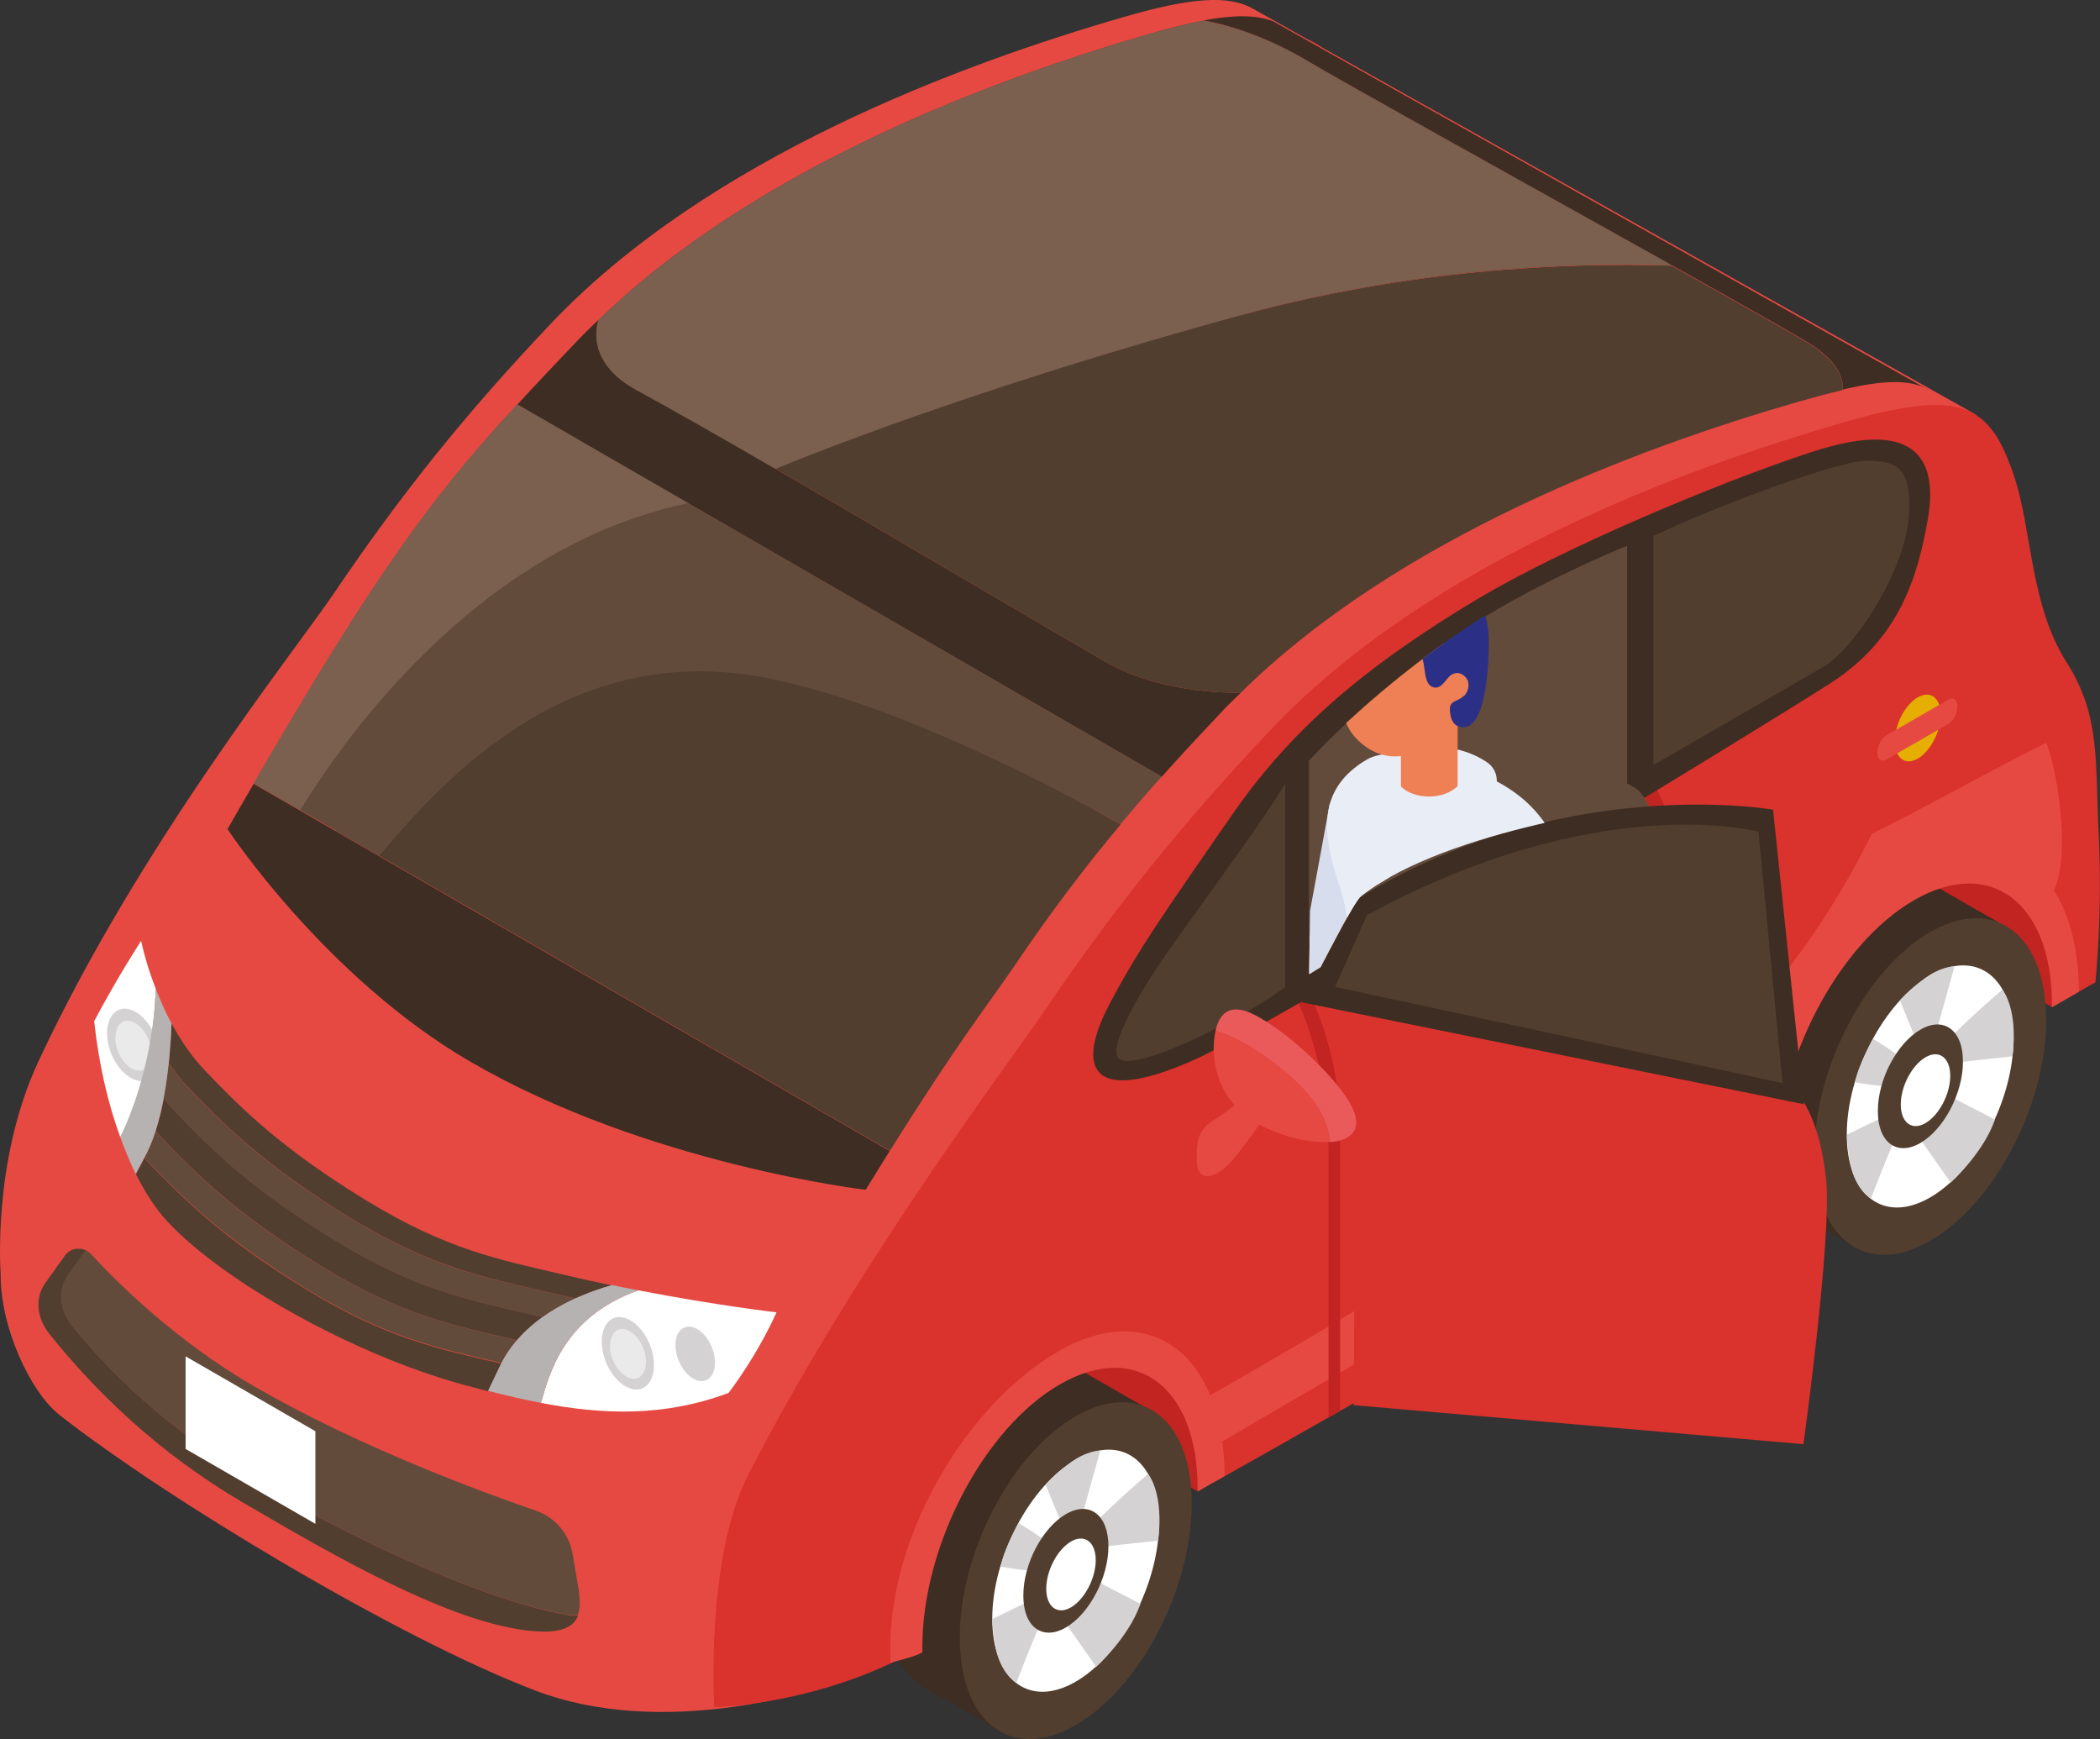 <?xml version="1.0" encoding="UTF-8"?>
<svg xmlns="http://www.w3.org/2000/svg" xmlns:xlink="http://www.w3.org/1999/xlink" viewBox="0 0 92.55 76.64">
  <rect x="0" y="0" width="92.55" height="76.64" fill="#333333" stroke="none"/>
  <defs>
    <style>
      .uuid-076fdb7f-47b5-47b6-b115-8b7a0f103959 {
        fill: #d8ddee;
      }

      .uuid-35ffd0a2-9d1c-4b24-b6e6-c5104fb46b93 {
        fill: #3d2d22;
      }

      .uuid-add0836a-5392-4c36-8637-6d26446b1c75 {
        fill: #fff;
      }

      .uuid-26dc9dd7-123d-4d72-b704-72b0f8b87542 {
        mix-blend-mode: multiply;
        opacity: .71;
      }

      .uuid-f63d65c6-5e8c-4480-bce6-b1061faa2726 {
        fill: #523e2f;
      }

      .uuid-d8bfbb13-aef9-4de9-8dad-e2a1330a28da {
        fill: #2b3086;
      }

      .uuid-364ffacb-b64e-4082-bd8b-94c513297be4 {
        fill: none;
      }

      .uuid-7e096754-ca9a-46c2-8cde-62b72b8740a0 {
        fill: #b6b2b2;
      }

      .uuid-317cf0b0-3e91-4383-abbe-052387312c52 {
        fill: #ebeaeb;
      }

      .uuid-827951ce-84cf-4829-8eac-082d2f188fa6 {
        clip-path: url(#uuid-4ba0fba5-fe8d-4dd6-97ad-258113baab38);
      }

      .uuid-a8507bc6-8c11-4228-bbf9-dbb691276894 {
        fill: #e64942;
      }

      .uuid-bec4afa3-bb50-4e21-995a-bb24b0cb6b78 {
        isolation: isolate;
      }

      .uuid-a5b3d067-cc69-4ea6-9472-8d32c3c63f6f {
        fill: #7b604f;
      }

      .uuid-5b6a2cd6-b89b-4ae4-aa3c-44a5e0680d6f {
        clip-path: url(#uuid-1df51187-8e62-4de4-8914-cf6c62088c13);
      }

      .uuid-2b87d284-8313-4ef4-9635-19548d40e3d4 {
        fill: #c12421;
      }

      .uuid-dd21e913-f14c-4e12-b371-318900233771 {
        fill: #634b3b;
      }

      .uuid-e5ec0a88-482d-4f79-ac8c-358de04f5194 {
        fill: #da322d;
      }

      .uuid-04ba0d2b-92da-42ca-b9d9-aaf9374fd70c {
        fill: #d4d2d2;
      }

      .uuid-c77d525d-eea2-4122-a913-308279af4c51 {
        clip-path: url(#uuid-5e90f1ab-9059-4860-b326-fd48dcc53737);
      }

      .uuid-2e8c0c60-3fcf-410f-978d-0734f186a376 {
        fill: #ef7f55;
      }

      .uuid-a0f85457-918d-49fc-b0cb-6fab81b93c34 {
        fill: #e9edf6;
      }

      .uuid-240632c1-16d1-420e-9be0-2aed137c6ae8 {
        fill: #ea5a5b;
      }

      .uuid-eaaf9d51-7ef5-43a6-8072-f85d7173eba7 {
        fill: #e5ae00;
      }
    </style>
    <clipPath id="uuid-4ba0fba5-fe8d-4dd6-97ad-258113baab38">
      <path class="uuid-364ffacb-b64e-4082-bd8b-94c513297be4" d="M57.82,33.33l-.12,9.59.5-.3c.39-.74,1.49-2.9,1.79-3.14,3.88-3.02,12.57-4.01,12.57-4.01l-1.76-11.01c-7.03,2.51-12.98,8.87-12.98,8.87"/>
    </clipPath>
    <clipPath id="uuid-1df51187-8e62-4de4-8914-cf6c62088c13">
      <rect class="uuid-364ffacb-b64e-4082-bd8b-94c513297be4" x="61.74" y="31.25" width="2.37" height="3.28"/>
    </clipPath>
    <clipPath id="uuid-5e90f1ab-9059-4860-b326-fd48dcc53737">
      <rect class="uuid-364ffacb-b64e-4082-bd8b-94c513297be4" x="61.74" y="31.25" width="2.37" height="3.27"/>
    </clipPath>
  </defs>
  <g class="uuid-bec4afa3-bb50-4e21-995a-bb24b0cb6b78">
    <g id="uuid-2a47958c-ade2-4f4e-a69b-12f303110132" data-name="Calque_2">
      <g id="uuid-30c76803-8145-4dc5-ac38-933a2a4d35ab" data-name="Les_Véhicules">
        <g id="uuid-2f109fa8-6806-48af-ad0a-96a93901f2f5" data-name="Vehicule_x5F_VoitureOuverte_x5F_BG">
          <path class="uuid-a8507bc6-8c11-4228-bbf9-dbb691276894" d="M87.08,18.27L55.25.4c-1.09-.64-2.77-.51-5.76.36-7.12,2.06-18.26,6.17-25.22,13.51-3.71,3.91-6.53,7.41-9.55,11.87-1.74,2.57-8.6,11.13-13.03,20.64C-.36,51.17.03,56.13.03,56.13c-.03,2.35,1.32,5.23,2.59,6.22,4.63,3.64,14.87,9.82,20.98,12.15,5.3,2.03,12.46.45,16.26-1.69,0,0-1.64-.93-4.19-2.37l51.42-52.17Z"/>
          <path class="uuid-2b87d284-8313-4ef4-9635-19548d40e3d4" d="M87.3,37.94c2.7.73,3.26,3.35,3.47,5.77l-.34.67-8.41-4.92c1.63-1.03,3.3-2.05,5.27-1.52"/>
          <path class="uuid-35ffd0a2-9d1c-4b24-b6e6-c5104fb46b93" d="M86.86,43.01c0,3.76-2.29,8.13-5.12,9.75-2.82,1.63-5.11-.1-5.1-3.86,0-3.76,2.29-8.13,5.12-9.75,2.82-1.62,5.11.11,5.1,3.86"/>
          <polygon class="uuid-35ffd0a2-9d1c-4b24-b6e6-c5104fb46b93" points="78.56 53.11 81.87 55.03 88.07 40.64 84.63 38.67 78.56 53.11"/>
          <path class="uuid-f63d65c6-5e8c-4480-bce6-b1061faa2726" d="M90.18,44.93c0,3.76-2.29,8.13-5.12,9.75-2.82,1.63-5.11-.1-5.1-3.86,0-3.76,2.29-8.13,5.11-9.75,2.82-1.62,5.11.11,5.1,3.86"/>
          <path class="uuid-add0836a-5392-4c36-8637-6d26446b1c75" d="M88.74,45.76c0,2.7-1.65,5.84-3.68,7.01-2.03,1.17-3.67-.07-3.67-2.78,0-2.7,1.65-5.84,3.68-7.01,2.03-1.17,3.67.08,3.67,2.78"/>
          <path class="uuid-04ba0d2b-92da-42ca-b9d9-aaf9374fd70c" d="M87.91,49.33l-2.42-1.25-1.1,1.78,1.58,2.25s1.43-1.28,1.95-2.77"/>
          <path class="uuid-04ba0d2b-92da-42ca-b9d9-aaf9374fd70c" d="M88.69,46.55s.3-1.9-.44-2.94c-1.26,1.07-2.43,2.23-2.43,2.23l.09,1.01,2.78-.3Z"/>
          <path class="uuid-04ba0d2b-92da-42ca-b9d9-aaf9374fd70c" d="M83.59,50.09c-.16.18-1.14,2.73-1.14,2.73,0,0-.69-.39-.91-1.57-.15-.8-.14-1.25-.14-1.25l1.71-.83.48.92Z"/>
          <path class="uuid-04ba0d2b-92da-42ca-b9d9-aaf9374fd70c" d="M85.25,45.77l.89-3.19s-.62-.01-1.39.59c-.67.52-1.02.91-1.02.91l.89,2.18.62-.49Z"/>
          <path class="uuid-04ba0d2b-92da-42ca-b9d9-aaf9374fd70c" d="M83.97,46.74s-.54-.43-1.42-.96c-.22.41-.65,1.2-.8,1.91,1,.19,1.74.19,1.74.19l.48-1.14Z"/>
          <path class="uuid-f63d65c6-5e8c-4480-bce6-b1061faa2726" d="M86.51,46.79c0,1.38-.84,2.98-1.88,3.58-1.04.6-1.88-.04-1.87-1.42,0-1.38.84-2.98,1.88-3.58,1.04-.6,1.88.04,1.87,1.42"/>
          <path class="uuid-add0836a-5392-4c36-8637-6d26446b1c75" d="M85.95,47.41c0,.8-.49,1.73-1.09,2.08-.6.35-1.09-.02-1.09-.82,0-.8.49-1.73,1.09-2.08.6-.35,1.09.02,1.09.82"/>
          <path class="uuid-2b87d284-8313-4ef4-9635-19548d40e3d4" d="M49.64,59.28c2.7.73,3.26,3.35,3.48,5.77l-.34.67-8.41-4.92c1.63-1.03,3.3-2.05,5.27-1.52"/>
          <path class="uuid-35ffd0a2-9d1c-4b24-b6e6-c5104fb46b93" d="M49.21,64.36c0,3.76-2.29,8.13-5.12,9.75-2.82,1.63-5.11-.1-5.1-3.87,0-3.76,2.29-8.13,5.12-9.75,2.82-1.63,5.11.1,5.1,3.86"/>
          <polygon class="uuid-35ffd0a2-9d1c-4b24-b6e6-c5104fb46b93" points="40.9 74.45 44.21 76.37 50.41 61.98 46.97 60.01 40.9 74.45"/>
          <path class="uuid-f63d65c6-5e8c-4480-bce6-b1061faa2726" d="M52.52,66.27c0,3.76-2.29,8.13-5.12,9.75-2.82,1.63-5.11-.1-5.1-3.87,0-3.76,2.29-8.13,5.12-9.75,2.82-1.62,5.11.1,5.1,3.86"/>
          <path class="uuid-add0836a-5392-4c36-8637-6d26446b1c75" d="M51.08,67.1c0,2.7-1.65,5.84-3.68,7.01-2.03,1.17-3.67-.07-3.67-2.78,0-2.7,1.65-5.84,3.68-7.01,2.03-1.17,3.67.08,3.67,2.78"/>
          <path class="uuid-04ba0d2b-92da-42ca-b9d9-aaf9374fd70c" d="M50.25,70.67l-2.42-1.25-1.1,1.78,1.58,2.25s1.43-1.28,1.95-2.77"/>
          <path class="uuid-04ba0d2b-92da-42ca-b9d9-aaf9374fd70c" d="M51.04,67.89s.3-1.9-.44-2.94c-1.26,1.07-2.43,2.23-2.43,2.23l.09,1.01,2.78-.3Z"/>
          <path class="uuid-04ba0d2b-92da-42ca-b9d9-aaf9374fd70c" d="M45.93,71.43c-.16.18-1.14,2.73-1.14,2.73,0,0-.69-.39-.91-1.57-.15-.8-.14-1.25-.14-1.25l1.71-.83.48.92Z"/>
          <path class="uuid-04ba0d2b-92da-42ca-b9d9-aaf9374fd70c" d="M47.6,67.11l.89-3.19s-.62-.01-1.39.59c-.67.52-1.02.91-1.02.91l.89,2.18.62-.49Z"/>
          <path class="uuid-04ba0d2b-92da-42ca-b9d9-aaf9374fd70c" d="M46.32,68.08s-.54-.43-1.42-.96c-.22.41-.66,1.2-.8,1.91,1,.2,1.74.2,1.74.2l.48-1.14Z"/>
          <path class="uuid-f63d65c6-5e8c-4480-bce6-b1061faa2726" d="M48.85,68.14c0,1.38-.84,2.98-1.88,3.58-1.04.6-1.88-.04-1.87-1.42,0-1.38.84-2.98,1.88-3.58,1.04-.6,1.87.04,1.87,1.42"/>
          <path class="uuid-add0836a-5392-4c36-8637-6d26446b1c75" d="M48.29,68.75c0,.8-.49,1.73-1.09,2.08-.6.35-1.09-.02-1.09-.82,0-.8.49-1.73,1.09-2.08.6-.35,1.09.02,1.09.82"/>
          <path class="uuid-e5ec0a88-482d-4f79-ac8c-358de04f5194" d="M92.36,43.28s-.57.32-1.59.9c.13-3.63-1.93-5.48-2.7-5.5-4.33-.13-5.71,1.43-6.42,2.54-1.55,2.42-4.21,7.5-3.79,10.24-7.05,3.97-16.81,9.62-24.38,13.87-.63-5.64-3.96-6.38-4.99-5.8-3.2,1.8-5.21,2.7-7.28,6.98-.56,1.17-1.02,5.84-1.36,6.32-.41.23-.2.28-.6.47-3.93,1.85-7.77,1.93-7.77,1.93,0,0-.41-6.55,1.52-10.29,4.8-9.32,11.41-18,13.16-20.58,3.02-4.46,6.17-8.33,9.88-12.24,6.96-7.33,18.1-11.45,25.22-13.51,5.18-1.5,6.43-.83,7.5,2.36.79,2.33.7,5.67,2.32,8.22,1.5,2.35,1.25,4.35,1.41,7.5.18,3.58-.14,6.6-.14,6.6"/>
          <path class="uuid-a8507bc6-8c11-4228-bbf9-dbb691276894" d="M82.49,36.76c-2.2,4.37-5.6,9.5-13.48,15.07-5.83,4.12-16.27,9.99-16.27,9.99l.51,2.06,24.16-14.11,2.55-6.45s2.07-3.4,5.49-4.79c.25-.1,2.62-.31,4.79,1.13,1.28-1.35.29-6.37-.07-6.92-1.64.78-5.54,2.96-7.69,4.01"/>
          <path class="uuid-2b87d284-8313-4ef4-9635-19548d40e3d4" d="M72.32,34.79s1.62,2.8,1.62,7.25v11.62l.51-.28v-12.37c0-3.74-1.57-6.48-1.57-6.48l-.56.26Z"/>
          <path class="uuid-2b87d284-8313-4ef4-9635-19548d40e3d4" d="M56.93,43.59s1.62,2.8,1.62,7.25v11.62l.51-.28v-12.37c0-3.74-1.57-6.48-1.57-6.48l-.56.26Z"/>
          <path class="uuid-e5ec0a88-482d-4f79-ac8c-358de04f5194" d="M57.65,1.75l.64.36c-.19-.15-.4-.27-.64-.36"/>
          <path class="uuid-f63d65c6-5e8c-4480-bce6-b1061faa2726" d="M23.93,58.04c-.13-.03-.26-.05-.39-.09-2.9-.68-5.17-1.1-8.75-3.29-3.78-2.3-5.55-4.1-7.11-5.73-.16-.17-.31-.36-.46-.54-.09.5-.21.98-.36,1.43.07.08.13.18.21.26,1.56,1.63,3.34,3.43,7.11,5.73,3.52,2.15,5.78,2.59,8.61,3.25.34-.39.72-.74,1.14-1.03"/>
          <path class="uuid-f63d65c6-5e8c-4480-bce6-b1061faa2726" d="M6.44,51.1s-.05-.06-.07-.08c-.12.23-.24.47-.38.72.42.84.89,1.55,1.38,2.08,2.49,2.68,8.26,5.89,13.02,7.19.38.1.75.2,1.12.3.16-.34.33-.69.51-1.07.03-.05.06-.1.09-.15-2.81-.65-5.06-1.11-8.56-3.24-3.78-2.3-5.55-4.1-7.11-5.73"/>
          <path class="uuid-f63d65c6-5e8c-4480-bce6-b1061faa2726" d="M15.42,53.66c3.58,2.18,5.85,2.61,8.75,3.29.41.1.81.18,1.21.27.54-.24,1.08-.44,1.58-.58-.68-.14-1.37-.29-2.08-.46-2.9-.68-5.17-1.1-8.75-3.29-3.77-2.3-5.55-4.1-7.11-5.73-.59-.62-1.07-1.34-1.46-2.06-.02.5-.06,1.1-.12,1.74.26.38.54.75.87,1.09,1.56,1.63,3.34,3.42,7.11,5.73"/>
          <path class="uuid-dd21e913-f14c-4e12-b371-318900233771" d="M7.07,50.09c-.08-.08-.14-.17-.21-.26-.11.35-.24.69-.39.98-.03.06-.07.14-.11.2.02.03.04.06.07.08,1.56,1.63,3.34,3.42,7.11,5.73,3.5,2.13,5.76,2.59,8.56,3.24.19-.37.42-.7.68-1-2.83-.66-5.09-1.11-8.61-3.25-3.78-2.3-5.55-4.1-7.11-5.73"/>
          <path class="uuid-dd21e913-f14c-4e12-b371-318900233771" d="M14.78,54.67c3.58,2.18,5.85,2.61,8.75,3.29.13.03.26.06.39.09.46-.33.96-.6,1.46-.83-.4-.09-.8-.17-1.22-.27-2.9-.68-5.17-1.1-8.75-3.29-3.77-2.3-5.55-4.1-7.11-5.73-.32-.34-.61-.71-.87-1.09-.05.51-.13,1.04-.22,1.56.14.19.29.37.46.54,1.56,1.63,3.34,3.42,7.11,5.73"/>
          <path class="uuid-add0836a-5392-4c36-8637-6d26446b1c75" d="M28.13,56.86c-3.31,1.18-3.92,3.7-4.29,4.96,2.7.52,5.41.63,8.27-.44,1.4-1.87,2.11-3.55,2.11-3.55,0,0-2.62-.3-6.09-.97"/>
          <path class="uuid-7e096754-ca9a-46c2-8cde-62b72b8740a0" d="M28.13,56.86c-.38-.07-.77-.15-1.17-.23-1.72.49-3.96,1.52-4.94,3.59-.18.38-.35.73-.51,1.07.78.2,1.55.38,2.33.53.37-1.26.98-3.78,4.29-4.96"/>
          <path class="uuid-add0836a-5392-4c36-8637-6d26446b1c75" d="M6.86,43.56c-.46-1.18-.64-2.1-.64-2.1,0,0-1.04,1.59-2.07,3.54.21,1.94.62,3.66,1.15,5.11,1.56-2.86,1.56-6.55,1.56-6.55h0Z"/>
          <path class="uuid-04ba0d2b-92da-42ca-b9d9-aaf9374fd70c" d="M4.72,45.58c.02.84.55,1.73,1.19,1.99.64.26,1.13-.22,1.11-1.06-.02-.84-.55-1.73-1.19-1.99-.64-.26-1.13.22-1.11,1.06"/>
          <path class="uuid-317cf0b0-3e91-4383-abbe-052387312c52" d="M5.08,45.76c.01.58.38,1.19.82,1.37.44.18.78-.15.77-.73-.01-.58-.38-1.19-.82-1.37-.44-.18-.78.15-.76.73"/>
          <path class="uuid-7e096754-ca9a-46c2-8cde-62b72b8740a0" d="M6.47,50.81c.8-1.59,1.03-4.14,1.09-5.71-.29-.53-.51-1.06-.7-1.54h0s0,3.28-1.56,6.55c.21.58.44,1.13.68,1.62.18-.32.34-.64.49-.92"/>
          <path class="uuid-04ba0d2b-92da-42ca-b9d9-aaf9374fd70c" d="M26.52,59.17c.02.84.55,1.73,1.19,1.99.64.26,1.13-.22,1.11-1.06-.02-.84-.55-1.73-1.19-1.99-.64-.26-1.13.22-1.11,1.06"/>
          <path class="uuid-04ba0d2b-92da-42ca-b9d9-aaf9374fd70c" d="M29.77,59.31c.02.64.42,1.31.9,1.5.48.19.86-.17.84-.8-.02-.64-.42-1.31-.9-1.5-.48-.19-.86.17-.84.8"/>
          <path class="uuid-317cf0b0-3e91-4383-abbe-052387312c52" d="M26.88,59.34c.01.58.38,1.19.82,1.37.44.18.78-.15.77-.73-.01-.58-.38-1.19-.82-1.37-.44-.18-.78.15-.76.73"/>
          <path class="uuid-f63d65c6-5e8c-4480-bce6-b1061faa2726" d="M25.04,71.17c-3.55-.6-9.24-3.22-13.31-5.6-3.7-2.16-6.5-4.59-8.55-7.16-.53-.66-.66-1.54-.16-2.23l.77-1.08c-.31-.15-.71-.08-.93.23l-.86,1.2c-.49.69-.36,1.57.16,2.23,2.05,2.57,4.82,5.26,8.51,7.43,4.07,2.38,9.7,5.67,13.3,5.71.94,0,1.36-.29,1.51-.72-.15.02-.3.02-.45,0"/>
          <path class="uuid-dd21e913-f14c-4e12-b371-318900233771" d="M25.53,70.21l-.29-1.72c-.15-.89-.76-1.62-1.62-1.92-2.47-.85-7.83-2.83-12.37-5.45-3.53-2.04-6.13-4.65-7.25-5.87-.07-.07-.15-.12-.23-.16l-.77,1.08c-.49.69-.36,1.57.16,2.23,2.05,2.57,4.85,5,8.55,7.16,4.06,2.38,9.76,5,13.31,5.6.15.03.31.02.45,0,.1-.28.1-.62.04-.97"/>
          <polygon class="uuid-add0836a-5392-4c36-8637-6d26446b1c75" points="8.18 63.85 13.9 67.15 13.9 63.07 8.18 59.77 8.18 63.85"/>
          <path class="uuid-35ffd0a2-9d1c-4b24-b6e6-c5104fb46b93" d="M10.03,36.54s4.28,6.51,10.69,10.24c7.78,4.52,17.43,5.65,17.43,5.65.38-.62.73-1.18,1.06-1.71l-28.03-16.18c-.38.65-.76,1.31-1.16,2.01"/>
          <path class="uuid-35ffd0a2-9d1c-4b24-b6e6-c5104fb46b93" d="M48.7,29.15c-6.09-3.53-16.06-9.48-20.65-11.97-2.29-1.25-1.71-2.96-1.67-3.09-.3.29-.61.58-.9.89-.97,1.02-1.85,1.94-2.68,2.85l28.4,16.4c.86-.97,1.78-1.95,2.78-3.01.22-.23.45-.44.67-.66l.02-.04s-3.37.14-5.97-1.37"/>
          <path class="uuid-35ffd0a2-9d1c-4b24-b6e6-c5104fb46b93" d="M84.99,17.18c-.82-.46-28.24-15.88-28.24-15.88l-.64-.36c-.73-.29-1.71-.29-3.08-.04.04,0,2.14.31,4.62,1.8,2.51,1.5,20.45,11.39,22.12,12.45,1.68,1.06,1.43,2.02,1.43,2.02,1.79-.42,2.96-.47,3.79,0"/>
          <path class="uuid-f63d65c6-5e8c-4480-bce6-b1061faa2726" d="M14.8,36.61l24.42,14.1c3.09-4.93,4.33-6.44,5.49-8.15,1.61-2.38,3.09-4.33,4.68-6.23-3.22-1.8-7.84-4.45-13.7-8.03-8.11-4.94-16.35,2.75-20.88,8.31"/>
          <path class="uuid-dd21e913-f14c-4e12-b371-318900233771" d="M31.89,23.07l-9.09-5.25c-2.36,2.55-4.37,4.99-7.2,9.39-1.01,1.58-2.57,4.13-4.41,7.31l2.04,1.18,3.49,2.01c3.59-4.34,9.1-9.55,17.41-7.77,5.5,1.18,12.03,4.58,15.25,6.38.59-.7,1.19-1.4,1.82-2.1l-19.31-11.15Z"/>
          <path class="uuid-a5b3d067-cc69-4ea6-9472-8d32c3c63f6f" d="M30.34,22.18l-7.55-4.36c-2.36,2.55-4.37,4.99-7.2,9.39-1.01,1.58-2.57,4.13-4.41,7.31l2.05,1.18c1.56-2.54,7.53-11.55,17.11-13.53"/>
          <path class="uuid-f63d65c6-5e8c-4480-bce6-b1061faa2726" d="M54.67,13.88c-10.59,2.91-17.61,5.59-20.5,6.77,4.75,2.75,10.49,6.16,14.53,8.5,2.6,1.51,5.97,1.37,5.97,1.37l-.02.04c6.99-6.91,17.65-10.85,24.55-12.84.74-.21,1.41-.39,2-.53,0,0,.25-.96-1.43-2.02-.57-.36-3.02-1.74-6.1-3.46-4.87-.15-11.65.18-19.01,2.19"/>
          <path class="uuid-f63d65c6-5e8c-4480-bce6-b1061faa2726" d="M53.03.91c-.67.13-1.44.31-2.32.57-6.83,1.97-17.33,5.84-24.33,12.62-.05.13-.63,1.84,1.67,3.09,1.54.84,3.71,2.07,6.12,3.47,2.89-1.18,9.91-3.86,20.5-6.77,7.36-2.02,14.14-2.35,19.01-2.2-5.99-3.35-14.36-7.99-16.02-8.98-2.49-1.49-4.58-1.79-4.62-1.8"/>
          <path class="uuid-a5b3d067-cc69-4ea6-9472-8d32c3c63f6f" d="M53.03.91c-.67.13-1.44.31-2.32.57-6.83,1.97-17.33,5.84-24.33,12.62-.05.13-.63,1.84,1.67,3.09,1.54.84,3.71,2.07,6.12,3.47,2.89-1.18,9.91-3.86,20.5-6.77,7.36-2.02,14.14-2.35,19.01-2.2-5.99-3.35-14.36-7.99-16.02-8.98-2.49-1.49-4.58-1.79-4.62-1.8"/>
          <path class="uuid-35ffd0a2-9d1c-4b24-b6e6-c5104fb46b93" d="M65.19,26.35c-5.11,3.06-8.33,5.83-10.97,9.67-2.65,3.84-4.04,5.76-5.36,8.3-1.32,2.54-1.01,4.46,3.62,2.45,3.77-1.63,25.08-14.67,28.17-16.65,3.09-1.98,3.86-4.74,4.3-7.17.44-2.43-.22-4.63-5.08-3.04-4.25,1.39-11.11,4.31-14.67,6.44"/>
          <path class="uuid-f63d65c6-5e8c-4480-bce6-b1061faa2726" d="M56.64,34.53c-.81,1.39-3.08,4.47-4.9,7.02-1.5,2.09-3.05,4.76-2.37,5.14.89.49,5.67-1.95,7.27-3.2v-8.95Z"/>
          <path class="uuid-dd21e913-f14c-4e12-b371-318900233771" d="M57.69,33.52v9.43s7.04-4.38,9-5.38c1.93-.99,5.02-3.09,5.02-3.09v-10.43s-4.4,1.76-7.68,4.04c-3.97,2.76-6.34,5.43-6.34,5.43"/>
          <path class="uuid-f63d65c6-5e8c-4480-bce6-b1061faa2726" d="M72.87,23.61v10.1s6.01-3.47,7.45-4.3c1.43-.83,3.64-4.25,3.81-6.68.17-2.43-.84-2.36-1.76-2.43-1.16-.09-6.9,2.07-9.49,3.31"/>
          <path class="uuid-eaaf9d51-7ef5-43a6-8072-f85d7173eba7" d="M71.79,39.4c0,.75-.45,1.61-1.01,1.94-.56.32-1.01-.02-1.01-.77s.45-1.61,1.01-1.93c.56-.32,1.01.02,1.01.76"/>
          <path class="uuid-a8507bc6-8c11-4228-bbf9-dbb691276894" d="M72.14,39.82l-2.73,1.57c-.22.13-.4,0-.4-.3s.18-.64.4-.77l2.73-1.57c.22-.13.4,0,.4.3s-.18.64-.4.77"/>
          <path class="uuid-eaaf9d51-7ef5-43a6-8072-f85d7173eba7" d="M85.53,31.49c0,.75-.45,1.61-1.01,1.94-.56.32-1.01-.02-1.01-.77s.45-1.61,1.01-1.93c.56-.32,1.01.02,1.01.77"/>
          <path class="uuid-a8507bc6-8c11-4228-bbf9-dbb691276894" d="M85.87,31.9l-2.73,1.57c-.22.13-.4,0-.4-.3s.18-.64.4-.77l2.73-1.57c.22-.13.4,0,.4.3s-.18.64-.4.77"/>
          <path class="uuid-a8507bc6-8c11-4228-bbf9-dbb691276894" d="M55.91,47.11s-1.24,1.53-2.18,2.09c-.94.55-.99.95-.99,1.92s.78.93,1.59-.01c.81-.94,2.32-3.23,2.32-3.23l-.73-.77Z"/>
          <path class="uuid-a8507bc6-8c11-4228-bbf9-dbb691276894" d="M56.04,46.74c-1.13-.84-1.93-1.18-2.47-1.32-.05.22-.07.45-.08.71-.02,1.19.47,2.9,2.71,3.75.86.33,1.74.49,2.41.44-.05-1.04-.73-2.21-2.57-3.58"/>
          <path class="uuid-240632c1-16d1-420e-9be0-2aed137c6ae8" d="M59.3,48.3c-.87-1.25-2.69-2.91-4.03-3.59-1.05-.53-1.53-.07-1.7.72.54.14,1.35.48,2.47,1.32,1.84,1.36,2.52,2.54,2.57,3.58,1.07-.08,1.61-.69.69-2.03"/>
          <path class="uuid-a8507bc6-8c11-4228-bbf9-dbb691276894" d="M46.64,59.55c-4.04,2.33-7.69,8.3-7.39,13.74.19-.11.98-.23,1.4-.48,0-.05,0-.18,0-.24,0-4.46,2.72-9.65,6.07-11.57,3.35-1.93,6.06.12,6.06,4.59,0,.05,0,.09,0,.14.39-.23.79-.46,1.19-.69-.02-5.36-3.29-7.82-7.33-5.49"/>
          <path class="uuid-a8507bc6-8c11-4228-bbf9-dbb691276894" d="M84.29,38.2c-4.04,2.33-7.69,8.3-7.39,13.74.19-.11.97-.47,1.4-.71,0-.05,0,.05,0,0,0-4.46,2.72-9.65,6.07-11.57,3.35-1.93,6.06.12,6.06,4.59,0,.05,0,.09,0,.14.39-.23.79-.46,1.19-.69-.02-5.36-3.29-7.82-7.33-5.49"/>
          <path class="uuid-dd21e913-f14c-4e12-b371-318900233771" d="M68.35,36.4l4.6-.19s-.37-1.31-1.02-1.56c-.03-.01-.05-.04-.08-.05-1.3-.92-3.5,1.81-3.5,1.81"/>
          <path class="uuid-e5ec0a88-482d-4f79-ac8c-358de04f5194" d="M58.44,43.55l20.93,4.84s.85,1.02,1.11,3.59c.26,2.58-1,11.66-1,11.66l-19.83-1.72s.09-6.34,0-11.65c0-.53.82-.53.78-1.05-.08-1.22-.59-1.41-1.05-2.09-.53-.78-1-2.04-.94-3.6"/>
          <path class="uuid-35ffd0a2-9d1c-4b24-b6e6-c5104fb46b93" d="M79.5,48.66l-1.36-12.98s-9.39-1.65-18.42,4l-2.34,4.49,22.12,4.49Z"/>
          <path class="uuid-f63d65c6-5e8c-4480-bce6-b1061faa2726" d="M78.56,47.74l-1.06-11.09s-7.02-1.9-17.26,3.68l-1.4,3.16,19.73,4.24Z"/>
          <g class="uuid-827951ce-84cf-4829-8eac-082d2f188fa6">
            <path class="uuid-2e8c0c60-3fcf-410f-978d-0734f186a376" d="M53.96,49.09c-.37,0-.74-.17-.98-.5-.39-.54-.27-1.3.27-1.69l5.18-3.76c.54-.39,1.3-.27,1.69.27.39.54.27,1.3-.27,1.69l-5.17,3.76c-.22.16-.46.23-.71.23"/>
            <path class="uuid-2e8c0c60-3fcf-410f-978d-0734f186a376" d="M58.64,45.79c-.08,0-.16,0-.25-.02-.77-.13-1.28-.87-1.15-1.63l1.43-8.18c.13-.77.87-1.28,1.63-1.15.77.13,1.28.87,1.15,1.63l-1.43,8.18c-.12.69-.72,1.17-1.39,1.17"/>
            <path class="uuid-076fdb7f-47b5-47b6-b115-8b7a0f103959" d="M61.46,36.35l-1.21,6.54c-.23.47-.73.78-1.28.78-.08,0-.16,0-.24-.02-.02,0-.03,0-.05-.01-.74-.15-1.23-.83-1.1-1.54l1.21-6.54c.26-.54.88-.86,1.53-.76.77.13,1.28.82,1.15,1.55"/>
            <path class="uuid-076fdb7f-47b5-47b6-b115-8b7a0f103959" d="M58.97,43.87c-.09,0-.18,0-.28-.02-.01,0-.03,0-.05-.01-.85-.17-1.41-.96-1.26-1.77l1.21-6.57v-.03c.32-.63,1.04-.98,1.75-.86.44.07.82.31,1.07.66.23.33.32.73.25,1.12l-1.21,6.56v.02c-.27.54-.85.89-1.48.89M58.98,35.62l-1.2,6.51c-.11.61.3,1.18.94,1.3h.03c.09.02.15.03.22.03.46,0,.89-.25,1.09-.64l1.2-6.51c.05-.29-.01-.58-.18-.82-.19-.26-.47-.44-.8-.49-.53-.09-1.06.17-1.3.62"/>
            <path class="uuid-a0f85457-918d-49fc-b0cb-6fab81b93c34" d="M68.55,51.37c-.67.62-1.93.63-3.23.37-1.41-.28-2.86-.88-3.69-1.39-.19-.12-2.4-1.13-3.33-1.7-.25-.15-.35-.47-.24-.74,1.15-2.73,1.9-6.09.98-8.85-.18-.53-.34-1.07-.44-1.59v-.34.3c-.3-1.53-.08-2.95,1.64-3.96.33-.19.78-.27,1.28-.27.22,0,.46,0,.71.05,3.29.6,5.03,1.66,6.02,3.28.67,1.09,1,2.43,1.23,4.06.35,2.42.29,9.65-.94,10.78"/>
            <path class="uuid-a0f85457-918d-49fc-b0cb-6fab81b93c34" d="M58.6,37.47s0-.03,0-.04"/>
            <path class="uuid-a0f85457-918d-49fc-b0cb-6fab81b93c34" d="M65.73,35.09c-.54.6-1.31,1.47-1.78,1.99-.2.23-.57.21-.75-.04l-1.04-1.44-1.49.27c-.18.03-.35-.11-.35-.29v-.46c0-1.02.71-1.9,1.71-2.12.33-.07.68-.11,1.04-.11.98,0,1.87.28,2.49.72.48.34.54,1.03.15,1.47"/>
            <path class="uuid-a0f85457-918d-49fc-b0cb-6fab81b93c34" d="M68.55,51.37c-.67.62-1.93.63-3.23.37.04-.46.18-.92.39-1.33,1.09-1.77,1.23-2.28,1.01-4.38-.09-.83-.17-1.68.05-2.49.21-.76.7-1.5.55-2.28-.07-.35-.26-.67-.4-.99-.3-.69-.39-1.47-.25-2.21.08-.41.23-.82.53-1.11.28-.28.66-.41,1.05-.41.67,1.09,1,2.43,1.23,4.06.35,2.42.29,9.65-.94,10.78"/>
            <path class="uuid-2e8c0c60-3fcf-410f-978d-0734f186a376" d="M64.24,30.71v3.93c-.28.28-.74.46-1.26.46s-.96-.17-1.24-.44v-3.95h2.5Z"/>
            <g class="uuid-26dc9dd7-123d-4d72-b704-72b0f8b87542">
              <g class="uuid-5b6a2cd6-b89b-4ae4-aa3c-44a5e0680d6f">
                <g class="uuid-c77d525d-eea2-4122-a913-308279af4c51">
                  <path class="uuid-2e8c0c60-3fcf-410f-978d-0734f186a376" d="M61.84,34.53l.81-1.17.15-.22,1.09-1.56.22-.32h-.19s-.98.07-.98.07c-.41.42-.85.83-1.21,1.28l.1,1.93Z"/>
                </g>
              </g>
            </g>
            <path class="uuid-2e8c0c60-3fcf-410f-978d-0734f186a376" d="M64.87,30.29c-.01.15-.18.27-.36.38-.06.04-.12.08-.18.13,0,0-.01,0-.01.01-.04.03-.09.06-.12.1-.05.05-.08.1-.09.15-.04.19-.1.37-.18.55-.24.56-.65,1.03-1.13,1.33-.11.07-.22.12-.34.18-.23.11-.48.18-.73.2-.1.01-.19.01-.29.01-.61-.01-1.22-.28-1.75-.88-.28-.32-.44-.71-.52-1.12-.05-.24-.08-.5-.09-.75,0-.29,0-.58.01-.86.02-.45.04-.89.05-1.33,0-.18.01-.36.02-.54-.01-.08-.01-.17,0-.25.05-.23.21-.43.43-.54.32-.17.7-.16,1.05-.12.73.08,1.46.24,2.09.61.63.36,1.16.94,1.38,1.64.1.32.75.78.73,1.11"/>
            <path class="uuid-d8bfbb13-aef9-4de9-8dad-e2a1330a28da" d="M65.6,27.88c-.05-.67-.28-1.23-.66-1.67-.34-.39-.81-.69-1.39-.86-.36-.11-.73-.19-1.1-.17-.53.04-1.01.29-1.51.43-.52.15-1.07.18-1.58.36-.51.19-.99.59-1.05,1.13-.06.55.37,1.07.89,1.29.51.22,1.09.22,1.65.21.38,0,1.17-.17,1.51.01.52.27.33,1.06.57,1.48.07.13.22.22.36.21.34-.02.46-.51.79-.62.22-.08.49.06.59.28s.04.48-.11.67c-.15.2-.45.22-.59.38-.11.13-.07.36-.03.57.04.19.16.37.34.43,1.35.47,1.37-3.5,1.32-4.13"/>
          </g>
        </g>
      </g>
    </g>
  </g>
</svg>